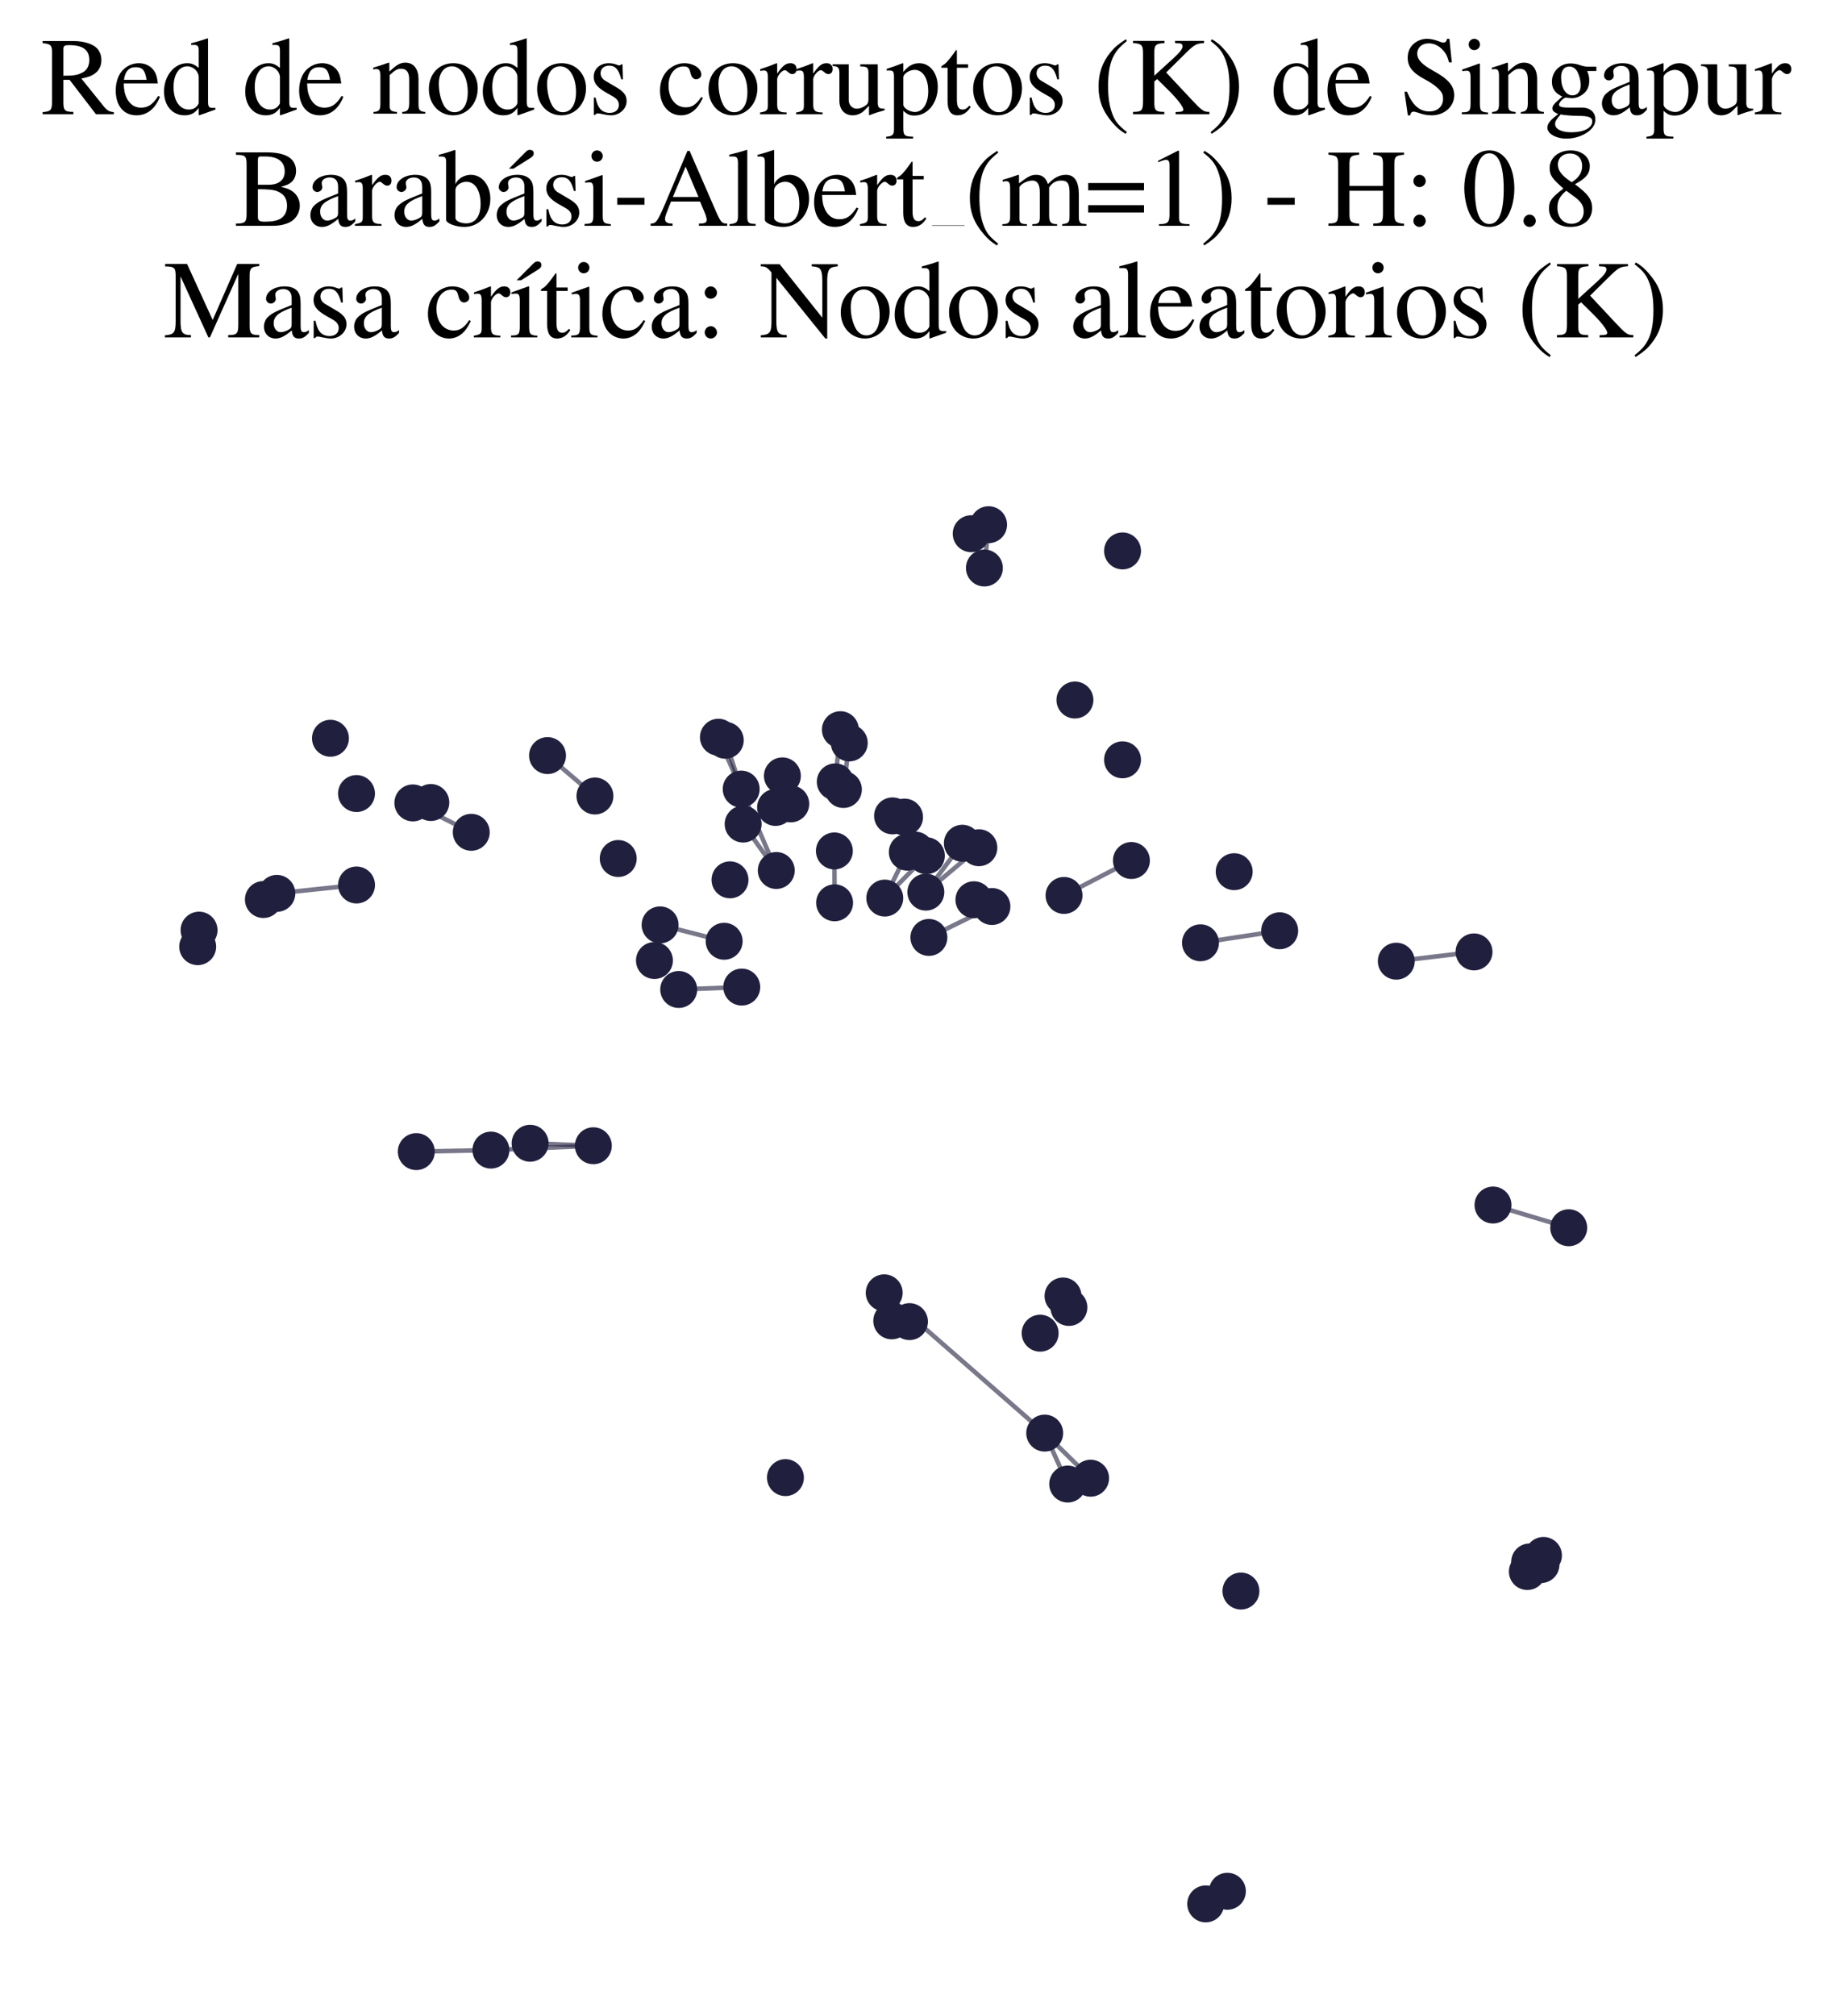<?xml version="1.0" encoding="utf-8" standalone="no"?>
<!DOCTYPE svg PUBLIC "-//W3C//DTD SVG 1.1//EN"
  "http://www.w3.org/Graphics/SVG/1.1/DTD/svg11.dtd">
<svg xmlns:xlink="http://www.w3.org/1999/xlink" width="161.746pt" height="177.988pt" viewBox="0 0 161.746 177.988" xmlns="http://www.w3.org/2000/svg" version="1.1">
 <defs>
  <style type="text/css">*{stroke-linejoin: round; stroke-linecap: butt}</style>
 </defs>
 <g id="figure_1">
  <g id="patch_1">
   <path d="M 0 177.988 
L 161.746 177.988 
L 161.746 -0 
L 0 -0 
z
" style="fill: #ffffff"/>
  </g>
  <g id="axes_1">
   <g id="LineCollection_1">
    <path d="M 64.07 65.356 
L 65.475 69.665 
" clip-path="url(#p5a6350d07d)" style="fill: none; stroke: #201f3d; stroke-opacity: 0.6; stroke-width: 0.4"/>
    <path d="M 74.237 64.421 
L 73.785 69.025 
" clip-path="url(#p5a6350d07d)" style="fill: none; stroke: #201f3d; stroke-opacity: 0.6; stroke-width: 0.4"/>
    <path d="M 43.366 101.538 
L 52.414 101.155 
" clip-path="url(#p5a6350d07d)" style="fill: none; stroke: #201f3d; stroke-opacity: 0.6; stroke-width: 0.4"/>
    <path d="M 43.366 101.538 
L 36.775 101.671 
" clip-path="url(#p5a6350d07d)" style="fill: none; stroke: #201f3d; stroke-opacity: 0.6; stroke-width: 0.4"/>
    <path d="M 74.504 69.703 
L 75.022 65.59 
" clip-path="url(#p5a6350d07d)" style="fill: none; stroke: #201f3d; stroke-opacity: 0.6; stroke-width: 0.4"/>
    <path d="M 131.888 106.387 
L 138.576 108.394 
" clip-path="url(#p5a6350d07d)" style="fill: none; stroke: #201f3d; stroke-opacity: 0.6; stroke-width: 0.4"/>
    <path d="M 85.011 74.446 
L 81.788 78.763 
" clip-path="url(#p5a6350d07d)" style="fill: none; stroke: #201f3d; stroke-opacity: 0.6; stroke-width: 0.4"/>
    <path d="M 82.055 82.763 
L 87.624 80.031 
" clip-path="url(#p5a6350d07d)" style="fill: none; stroke: #201f3d; stroke-opacity: 0.6; stroke-width: 0.4"/>
    <path d="M 73.726 79.704 
L 73.707 75.126 
" clip-path="url(#p5a6350d07d)" style="fill: none; stroke: #201f3d; stroke-opacity: 0.6; stroke-width: 0.4"/>
    <path d="M 87.33 46.323 
L 86.959 50.148 
" clip-path="url(#p5a6350d07d)" style="fill: none; stroke: #201f3d; stroke-opacity: 0.6; stroke-width: 0.4"/>
    <path d="M 52.555 70.277 
L 48.367 66.708 
" clip-path="url(#p5a6350d07d)" style="fill: none; stroke: #201f3d; stroke-opacity: 0.6; stroke-width: 0.4"/>
    <path d="M 96.341 130.505 
L 92.286 126.522 
" clip-path="url(#p5a6350d07d)" style="fill: none; stroke: #201f3d; stroke-opacity: 0.6; stroke-width: 0.4"/>
    <path d="M 81.788 78.763 
L 86.471 74.842 
" clip-path="url(#p5a6350d07d)" style="fill: none; stroke: #201f3d; stroke-opacity: 0.6; stroke-width: 0.4"/>
    <path d="M 31.495 78.132 
L 24.457 78.873 
" clip-path="url(#p5a6350d07d)" style="fill: none; stroke: #201f3d; stroke-opacity: 0.6; stroke-width: 0.4"/>
    <path d="M 78.159 79.288 
L 81.832 75.548 
" clip-path="url(#p5a6350d07d)" style="fill: none; stroke: #201f3d; stroke-opacity: 0.6; stroke-width: 0.4"/>
    <path d="M 78.159 79.288 
L 80.149 75.235 
" clip-path="url(#p5a6350d07d)" style="fill: none; stroke: #201f3d; stroke-opacity: 0.6; stroke-width: 0.4"/>
    <path d="M 63.463 65.087 
L 65.475 69.665 
" clip-path="url(#p5a6350d07d)" style="fill: none; stroke: #201f3d; stroke-opacity: 0.6; stroke-width: 0.4"/>
    <path d="M 86.959 50.148 
L 85.793 47.12 
" clip-path="url(#p5a6350d07d)" style="fill: none; stroke: #201f3d; stroke-opacity: 0.6; stroke-width: 0.4"/>
    <path d="M 68.574 76.852 
L 65.475 69.665 
" clip-path="url(#p5a6350d07d)" style="fill: none; stroke: #201f3d; stroke-opacity: 0.6; stroke-width: 0.4"/>
    <path d="M 68.574 76.852 
L 65.647 72.754 
" clip-path="url(#p5a6350d07d)" style="fill: none; stroke: #201f3d; stroke-opacity: 0.6; stroke-width: 0.4"/>
    <path d="M 93.994 79.055 
L 99.946 75.971 
" clip-path="url(#p5a6350d07d)" style="fill: none; stroke: #201f3d; stroke-opacity: 0.6; stroke-width: 0.4"/>
    <path d="M 52.414 101.155 
L 46.83 100.934 
" clip-path="url(#p5a6350d07d)" style="fill: none; stroke: #201f3d; stroke-opacity: 0.6; stroke-width: 0.4"/>
    <path d="M 78.109 114.139 
L 92.286 126.522 
" clip-path="url(#p5a6350d07d)" style="fill: none; stroke: #201f3d; stroke-opacity: 0.6; stroke-width: 0.4"/>
    <path d="M 78.109 114.139 
L 78.776 116.613 
" clip-path="url(#p5a6350d07d)" style="fill: none; stroke: #201f3d; stroke-opacity: 0.6; stroke-width: 0.4"/>
    <path d="M 78.109 114.139 
L 80.341 116.681 
" clip-path="url(#p5a6350d07d)" style="fill: none; stroke: #201f3d; stroke-opacity: 0.6; stroke-width: 0.4"/>
    <path d="M 106.048 83.236 
L 113.044 82.173 
" clip-path="url(#p5a6350d07d)" style="fill: none; stroke: #201f3d; stroke-opacity: 0.6; stroke-width: 0.4"/>
    <path d="M 94.318 131.022 
L 92.286 126.522 
" clip-path="url(#p5a6350d07d)" style="fill: none; stroke: #201f3d; stroke-opacity: 0.6; stroke-width: 0.4"/>
    <path d="M 65.526 87.146 
L 59.956 87.358 
" clip-path="url(#p5a6350d07d)" style="fill: none; stroke: #201f3d; stroke-opacity: 0.6; stroke-width: 0.4"/>
    <path d="M 130.212 84.041 
L 123.344 84.859 
" clip-path="url(#p5a6350d07d)" style="fill: none; stroke: #201f3d; stroke-opacity: 0.6; stroke-width: 0.4"/>
    <path d="M 36.47 70.886 
L 41.63 73.481 
" clip-path="url(#p5a6350d07d)" style="fill: none; stroke: #201f3d; stroke-opacity: 0.6; stroke-width: 0.4"/>
    <path d="M 63.97 83.101 
L 58.311 81.654 
" clip-path="url(#p5a6350d07d)" style="fill: none; stroke: #201f3d; stroke-opacity: 0.6; stroke-width: 0.4"/>
   </g>
   <g id="PathCollection_1">
    <defs>
     <path id="md55351e89d" d="M 0 1.581 
C 0.419 1.581 0.822 1.415 1.118 1.118 
C 1.415 0.822 1.581 0.419 1.581 0 
C 1.581 -0.419 1.415 -0.822 1.118 -1.118 
C 0.822 -1.415 0.419 -1.581 0 -1.581 
C -0.419 -1.581 -0.822 -1.415 -1.118 -1.118 
C -1.415 -0.822 -1.581 -0.419 -1.581 0 
C -1.581 0.419 -1.415 0.822 -1.118 1.118 
C -0.822 1.415 -0.419 1.581 0 1.581 
z
" style="stroke: #201f3d; stroke-width: 0.1"/>
    </defs>
    <g clip-path="url(#p5a6350d07d)">
     <use xlink:href="#md55351e89d" x="136.128" y="138.133" style="fill: #201f3d; stroke: #201f3d; stroke-width: 0.1"/>
     <use xlink:href="#md55351e89d" x="79.906" y="72.138" style="fill: #201f3d; stroke: #201f3d; stroke-width: 0.1"/>
     <use xlink:href="#md55351e89d" x="135.124" y="137.898" style="fill: #201f3d; stroke: #201f3d; stroke-width: 0.1"/>
     <use xlink:href="#md55351e89d" x="68.511" y="71.286" style="fill: #201f3d; stroke: #201f3d; stroke-width: 0.1"/>
     <use xlink:href="#md55351e89d" x="69.115" y="68.5" style="fill: #201f3d; stroke: #201f3d; stroke-width: 0.1"/>
     <use xlink:href="#md55351e89d" x="92.286" y="126.522" style="fill: #201f3d; stroke: #201f3d; stroke-width: 0.1"/>
     <use xlink:href="#md55351e89d" x="108.425" y="166.973" style="fill: #201f3d; stroke: #201f3d; stroke-width: 0.1"/>
     <use xlink:href="#md55351e89d" x="80.859" y="75.054" style="fill: #201f3d; stroke: #201f3d; stroke-width: 0.1"/>
     <use xlink:href="#md55351e89d" x="136.346" y="137.324" style="fill: #201f3d; stroke: #201f3d; stroke-width: 0.1"/>
     <use xlink:href="#md55351e89d" x="78.109" y="114.139" style="fill: #201f3d; stroke: #201f3d; stroke-width: 0.1"/>
     <use xlink:href="#md55351e89d" x="59.956" y="87.358" style="fill: #201f3d; stroke: #201f3d; stroke-width: 0.1"/>
     <use xlink:href="#md55351e89d" x="99.946" y="75.971" style="fill: #201f3d; stroke: #201f3d; stroke-width: 0.1"/>
     <use xlink:href="#md55351e89d" x="24.457" y="78.873" style="fill: #201f3d; stroke: #201f3d; stroke-width: 0.1"/>
     <use xlink:href="#md55351e89d" x="109.621" y="140.467" style="fill: #201f3d; stroke: #201f3d; stroke-width: 0.1"/>
     <use xlink:href="#md55351e89d" x="17.585" y="82.119" style="fill: #201f3d; stroke: #201f3d; stroke-width: 0.1"/>
     <use xlink:href="#md55351e89d" x="85.011" y="74.446" style="fill: #201f3d; stroke: #201f3d; stroke-width: 0.1"/>
     <use xlink:href="#md55351e89d" x="85.793" y="47.12" style="fill: #201f3d; stroke: #201f3d; stroke-width: 0.1"/>
     <use xlink:href="#md55351e89d" x="64.487" y="77.679" style="fill: #201f3d; stroke: #201f3d; stroke-width: 0.1"/>
     <use xlink:href="#md55351e89d" x="58.311" y="81.654" style="fill: #201f3d; stroke: #201f3d; stroke-width: 0.1"/>
     <use xlink:href="#md55351e89d" x="134.924" y="138.746" style="fill: #201f3d; stroke: #201f3d; stroke-width: 0.1"/>
     <use xlink:href="#md55351e89d" x="73.785" y="69.025" style="fill: #201f3d; stroke: #201f3d; stroke-width: 0.1"/>
     <use xlink:href="#md55351e89d" x="63.97" y="83.101" style="fill: #201f3d; stroke: #201f3d; stroke-width: 0.1"/>
     <use xlink:href="#md55351e89d" x="87.33" y="46.323" style="fill: #201f3d; stroke: #201f3d; stroke-width: 0.1"/>
     <use xlink:href="#md55351e89d" x="99.161" y="67.082" style="fill: #201f3d; stroke: #201f3d; stroke-width: 0.1"/>
     <use xlink:href="#md55351e89d" x="94.425" y="115.429" style="fill: #201f3d; stroke: #201f3d; stroke-width: 0.1"/>
     <use xlink:href="#md55351e89d" x="130.212" y="84.041" style="fill: #201f3d; stroke: #201f3d; stroke-width: 0.1"/>
     <use xlink:href="#md55351e89d" x="41.63" y="73.481" style="fill: #201f3d; stroke: #201f3d; stroke-width: 0.1"/>
     <use xlink:href="#md55351e89d" x="69.854" y="70.971" style="fill: #201f3d; stroke: #201f3d; stroke-width: 0.1"/>
     <use xlink:href="#md55351e89d" x="73.707" y="75.126" style="fill: #201f3d; stroke: #201f3d; stroke-width: 0.1"/>
     <use xlink:href="#md55351e89d" x="80.341" y="116.681" style="fill: #201f3d; stroke: #201f3d; stroke-width: 0.1"/>
     <use xlink:href="#md55351e89d" x="43.366" y="101.538" style="fill: #201f3d; stroke: #201f3d; stroke-width: 0.1"/>
     <use xlink:href="#md55351e89d" x="31.495" y="78.132" style="fill: #201f3d; stroke: #201f3d; stroke-width: 0.1"/>
     <use xlink:href="#md55351e89d" x="57.812" y="84.8" style="fill: #201f3d; stroke: #201f3d; stroke-width: 0.1"/>
     <use xlink:href="#md55351e89d" x="48.367" y="66.708" style="fill: #201f3d; stroke: #201f3d; stroke-width: 0.1"/>
     <use xlink:href="#md55351e89d" x="93.994" y="79.055" style="fill: #201f3d; stroke: #201f3d; stroke-width: 0.1"/>
     <use xlink:href="#md55351e89d" x="54.613" y="75.795" style="fill: #201f3d; stroke: #201f3d; stroke-width: 0.1"/>
     <use xlink:href="#md55351e89d" x="78.846" y="72.031" style="fill: #201f3d; stroke: #201f3d; stroke-width: 0.1"/>
     <use xlink:href="#md55351e89d" x="38.059" y="70.851" style="fill: #201f3d; stroke: #201f3d; stroke-width: 0.1"/>
     <use xlink:href="#md55351e89d" x="93.904" y="114.419" style="fill: #201f3d; stroke: #201f3d; stroke-width: 0.1"/>
     <use xlink:href="#md55351e89d" x="82.055" y="82.763" style="fill: #201f3d; stroke: #201f3d; stroke-width: 0.1"/>
     <use xlink:href="#md55351e89d" x="123.344" y="84.859" style="fill: #201f3d; stroke: #201f3d; stroke-width: 0.1"/>
     <use xlink:href="#md55351e89d" x="65.526" y="87.146" style="fill: #201f3d; stroke: #201f3d; stroke-width: 0.1"/>
     <use xlink:href="#md55351e89d" x="106.51" y="168.088" style="fill: #201f3d; stroke: #201f3d; stroke-width: 0.1"/>
     <use xlink:href="#md55351e89d" x="73.726" y="79.704" style="fill: #201f3d; stroke: #201f3d; stroke-width: 0.1"/>
     <use xlink:href="#md55351e89d" x="106.048" y="83.236" style="fill: #201f3d; stroke: #201f3d; stroke-width: 0.1"/>
     <use xlink:href="#md55351e89d" x="81.788" y="78.763" style="fill: #201f3d; stroke: #201f3d; stroke-width: 0.1"/>
     <use xlink:href="#md55351e89d" x="17.464" y="83.577" style="fill: #201f3d; stroke: #201f3d; stroke-width: 0.1"/>
     <use xlink:href="#md55351e89d" x="138.576" y="108.394" style="fill: #201f3d; stroke: #201f3d; stroke-width: 0.1"/>
     <use xlink:href="#md55351e89d" x="63.463" y="65.087" style="fill: #201f3d; stroke: #201f3d; stroke-width: 0.1"/>
     <use xlink:href="#md55351e89d" x="94.318" y="131.022" style="fill: #201f3d; stroke: #201f3d; stroke-width: 0.1"/>
     <use xlink:href="#md55351e89d" x="52.555" y="70.277" style="fill: #201f3d; stroke: #201f3d; stroke-width: 0.1"/>
     <use xlink:href="#md55351e89d" x="36.47" y="70.886" style="fill: #201f3d; stroke: #201f3d; stroke-width: 0.1"/>
     <use xlink:href="#md55351e89d" x="99.162" y="48.639" style="fill: #201f3d; stroke: #201f3d; stroke-width: 0.1"/>
     <use xlink:href="#md55351e89d" x="80.149" y="75.235" style="fill: #201f3d; stroke: #201f3d; stroke-width: 0.1"/>
     <use xlink:href="#md55351e89d" x="23.267" y="79.416" style="fill: #201f3d; stroke: #201f3d; stroke-width: 0.1"/>
     <use xlink:href="#md55351e89d" x="29.192" y="65.179" style="fill: #201f3d; stroke: #201f3d; stroke-width: 0.1"/>
     <use xlink:href="#md55351e89d" x="68.574" y="76.852" style="fill: #201f3d; stroke: #201f3d; stroke-width: 0.1"/>
     <use xlink:href="#md55351e89d" x="86.034" y="79.436" style="fill: #201f3d; stroke: #201f3d; stroke-width: 0.1"/>
     <use xlink:href="#md55351e89d" x="36.775" y="101.671" style="fill: #201f3d; stroke: #201f3d; stroke-width: 0.1"/>
     <use xlink:href="#md55351e89d" x="52.414" y="101.155" style="fill: #201f3d; stroke: #201f3d; stroke-width: 0.1"/>
     <use xlink:href="#md55351e89d" x="46.83" y="100.934" style="fill: #201f3d; stroke: #201f3d; stroke-width: 0.1"/>
     <use xlink:href="#md55351e89d" x="65.475" y="69.665" style="fill: #201f3d; stroke: #201f3d; stroke-width: 0.1"/>
     <use xlink:href="#md55351e89d" x="69.383" y="130.453" style="fill: #201f3d; stroke: #201f3d; stroke-width: 0.1"/>
     <use xlink:href="#md55351e89d" x="64.07" y="65.356" style="fill: #201f3d; stroke: #201f3d; stroke-width: 0.1"/>
     <use xlink:href="#md55351e89d" x="96.341" y="130.505" style="fill: #201f3d; stroke: #201f3d; stroke-width: 0.1"/>
     <use xlink:href="#md55351e89d" x="91.884" y="117.702" style="fill: #201f3d; stroke: #201f3d; stroke-width: 0.1"/>
     <use xlink:href="#md55351e89d" x="113.044" y="82.173" style="fill: #201f3d; stroke: #201f3d; stroke-width: 0.1"/>
     <use xlink:href="#md55351e89d" x="75.022" y="65.59" style="fill: #201f3d; stroke: #201f3d; stroke-width: 0.1"/>
     <use xlink:href="#md55351e89d" x="87.624" y="80.031" style="fill: #201f3d; stroke: #201f3d; stroke-width: 0.1"/>
     <use xlink:href="#md55351e89d" x="131.888" y="106.387" style="fill: #201f3d; stroke: #201f3d; stroke-width: 0.1"/>
     <use xlink:href="#md55351e89d" x="31.492" y="70.06" style="fill: #201f3d; stroke: #201f3d; stroke-width: 0.1"/>
     <use xlink:href="#md55351e89d" x="109.025" y="76.958" style="fill: #201f3d; stroke: #201f3d; stroke-width: 0.1"/>
     <use xlink:href="#md55351e89d" x="78.159" y="79.288" style="fill: #201f3d; stroke: #201f3d; stroke-width: 0.1"/>
     <use xlink:href="#md55351e89d" x="74.504" y="69.703" style="fill: #201f3d; stroke: #201f3d; stroke-width: 0.1"/>
     <use xlink:href="#md55351e89d" x="86.959" y="50.148" style="fill: #201f3d; stroke: #201f3d; stroke-width: 0.1"/>
     <use xlink:href="#md55351e89d" x="65.647" y="72.754" style="fill: #201f3d; stroke: #201f3d; stroke-width: 0.1"/>
     <use xlink:href="#md55351e89d" x="86.471" y="74.842" style="fill: #201f3d; stroke: #201f3d; stroke-width: 0.1"/>
     <use xlink:href="#md55351e89d" x="78.776" y="116.613" style="fill: #201f3d; stroke: #201f3d; stroke-width: 0.1"/>
     <use xlink:href="#md55351e89d" x="94.957" y="61.802" style="fill: #201f3d; stroke: #201f3d; stroke-width: 0.1"/>
     <use xlink:href="#md55351e89d" x="74.237" y="64.421" style="fill: #201f3d; stroke: #201f3d; stroke-width: 0.1"/>
     <use xlink:href="#md55351e89d" x="81.832" y="75.548" style="fill: #201f3d; stroke: #201f3d; stroke-width: 0.1"/>
    </g>
   </g>
   <g id="text_1">
    <!-- Red de nodos corruptos (K) de Singapur -->
    <g transform="translate(3.6 10.084) scale(0.096 -0.096)">
     <defs>
      <path id="NimbusRomNo9L-Regu-52" d="M 4218 121 
C 3974 140 3846 205 3661 424 
L 2342 2061 
C 2771 2143 2963 2219 3174 2388 
C 3379 2553 3501 2818 3501 3113 
C 3501 3385 3418 3618 3251 3801 
C 3008 4059 2477 4224 1875 4224 
L 109 4224 
L 109 4102 
C 589 4051 653 3981 653 3528 
L 653 765 
C 653 236 589 159 109 121 
L 109 0 
L 1882 0 
L 1882 134 
C 1389 134 1306 219 1306 692 
L 1306 1984 
L 1664 1984 
L 3187 0 
L 4218 0 
L 4218 121 
z
M 1306 3762 
C 1306 3937 1376 3987 1632 3987 
C 2432 3987 2803 3716 2803 3123 
C 2803 2807 2669 2542 2438 2423 
C 2144 2258 1920 2221 1306 2221 
L 1306 3762 
z
" transform="scale(0.016)"/>
      <path id="NimbusRomNo9L-Regu-65" d="M 2611 1053 
C 2304 564 2029 378 1619 378 
C 1254 378 979 564 794 930 
C 678 1174 634 1386 621 1779 
L 2592 1779 
C 2541 2193 2477 2377 2317 2581 
C 2125 2811 1830 2944 1498 2944 
C 1178 2944 877 2829 634 2611 
C 333 2349 160 1894 160 1370 
C 160 486 621 -64 1357 -64 
C 1965 -64 2445 315 2714 1008 
L 2611 1053 
z
M 634 1984 
C 704 2479 922 2714 1312 2714 
C 1702 2714 1856 2535 1939 1984 
L 634 1984 
z
" transform="scale(0.016)"/>
      <path id="NimbusRomNo9L-Regu-64" d="M 2202 -64 
L 3142 269 
L 3142 365 
C 3027 365 3014 365 2995 365 
C 2765 365 2714 435 2714 731 
L 2714 4364 
L 2682 4377 
C 2374 4268 2150 4204 1741 4096 
L 1741 3994 
C 1792 4000 1830 4000 1882 4000 
C 2118 4000 2176 3936 2176 3672 
L 2176 2669 
C 1933 2874 1760 2944 1504 2944 
C 768 2944 173 2221 173 1312 
C 173 493 653 -64 1357 -64 
C 1715 -64 1958 64 2176 365 
L 2176 -45 
L 2202 -64 
z
M 2176 653 
C 2176 608 2131 531 2067 461 
C 1952 333 1792 269 1606 269 
C 1075 269 723 781 723 1568 
C 723 2291 1037 2765 1523 2765 
C 1862 2765 2176 2464 2176 2125 
L 2176 653 
z
" transform="scale(0.016)"/>
      <path id="NimbusRomNo9L-Regu-6e" d="M 102 2579 
C 141 2598 205 2605 275 2605 
C 454 2605 512 2509 512 2195 
L 512 608 
C 512 243 442 154 115 128 
L 115 32 
L 1472 32 
L 1472 128 
C 1146 154 1050 230 1050 461 
L 1050 2259 
C 1357 2547 1498 2624 1709 2624 
C 2022 2624 2176 2426 2176 2003 
L 2176 666 
C 2176 262 2093 154 1773 128 
L 1773 32 
L 3104 32 
L 3104 128 
C 2790 160 2714 237 2714 550 
L 2714 2016 
C 2714 2618 2432 2976 1958 2976 
C 1664 2976 1466 2867 1030 2458 
L 1030 2963 
L 986 2976 
C 672 2861 454 2790 102 2688 
L 102 2579 
z
" transform="scale(0.016)"/>
      <path id="NimbusRomNo9L-Regu-6f" d="M 1600 2944 
C 768 2944 186 2330 186 1446 
C 186 582 781 -64 1587 -64 
C 2394 -64 3008 614 3008 1498 
C 3008 2336 2419 2944 1600 2944 
z
M 1517 2765 
C 2054 2765 2432 2150 2432 1274 
C 2432 550 2144 115 1664 115 
C 1414 115 1178 269 1043 525 
C 864 858 762 1306 762 1760 
C 762 2368 1062 2765 1517 2765 
z
" transform="scale(0.016)"/>
      <path id="NimbusRomNo9L-Regu-73" d="M 2016 2010 
L 1990 2880 
L 1920 2880 
L 1907 2867 
C 1850 2822 1843 2816 1818 2816 
C 1779 2816 1715 2829 1645 2861 
C 1504 2915 1363 2944 1197 2944 
C 691 2944 326 2616 326 2154 
C 326 1796 531 1539 1075 1231 
L 1446 1020 
C 1670 892 1779 737 1779 539 
C 1779 256 1574 77 1248 77 
C 1030 77 832 159 710 298 
C 576 455 518 600 435 960 
L 333 960 
L 333 -39 
L 416 -39 
C 461 33 486 48 563 48 
C 621 48 710 35 858 -2 
C 1037 -39 1210 -64 1325 -64 
C 1818 -64 2227 308 2227 757 
C 2227 1077 2074 1289 1690 1520 
L 998 1930 
C 819 2033 723 2194 723 2367 
C 723 2624 922 2803 1216 2803 
C 1581 2803 1773 2583 1920 2010 
L 2016 2010 
z
" transform="scale(0.016)"/>
      <path id="NimbusRomNo9L-Regu-63" d="M 2547 998 
C 2240 550 2010 397 1645 397 
C 1062 397 653 909 653 1645 
C 653 2304 1005 2758 1523 2758 
C 1754 2758 1837 2688 1901 2451 
L 1939 2310 
C 1990 2131 2106 2016 2240 2016 
C 2406 2016 2547 2138 2547 2285 
C 2547 2643 2099 2944 1562 2944 
C 1248 2944 922 2816 659 2586 
C 339 2304 160 1869 160 1363 
C 160 531 666 -64 1376 -64 
C 1664 -64 1920 38 2150 237 
C 2323 390 2445 563 2637 941 
L 2547 998 
z
" transform="scale(0.016)"/>
      <path id="NimbusRomNo9L-Regu-72" d="M 45 2496 
C 134 2515 192 2522 269 2522 
C 429 2522 486 2419 486 2138 
L 486 538 
C 486 218 442 173 32 96 
L 32 0 
L 1568 0 
L 1568 102 
C 1133 102 1024 199 1024 565 
L 1024 2013 
C 1024 2219 1299 2541 1472 2541 
C 1510 2541 1568 2509 1638 2445 
C 1741 2355 1811 2317 1894 2317 
C 2048 2317 2144 2426 2144 2605 
C 2144 2816 2010 2944 1792 2944 
C 1523 2944 1338 2797 1024 2343 
L 1024 2931 
L 992 2944 
C 653 2803 422 2721 45 2599 
L 45 2496 
z
" transform="scale(0.016)"/>
      <path id="NimbusRomNo9L-Regu-75" d="M 3066 320 
L 3034 320 
C 2739 320 2669 390 2669 685 
L 2669 2880 
L 1658 2880 
L 1658 2758 
C 2054 2758 2131 2694 2131 2375 
L 2131 875 
C 2131 697 2099 607 2010 537 
C 1837 397 1638 320 1446 320 
C 1197 320 992 537 992 805 
L 992 2880 
L 58 2880 
L 58 2778 
C 365 2778 454 2682 454 2387 
L 454 770 
C 454 263 762 -64 1229 -64 
C 1466 -64 1715 38 1888 211 
L 2163 486 
L 2163 -45 
L 2189 -58 
C 2509 70 2739 141 3066 230 
L 3066 320 
z
" transform="scale(0.016)"/>
      <path id="NimbusRomNo9L-Regu-70" d="M 58 2516 
C 115 2522 160 2522 218 2522 
C 435 2522 480 2458 480 2155 
L 480 -855 
C 480 -1189 410 -1261 32 -1299 
L 32 -1408 
L 1581 -1408 
L 1581 -1293 
C 1101 -1293 1018 -1222 1018 -816 
L 1018 199 
C 1242 -13 1395 -77 1664 -77 
C 2419 -77 3008 643 3008 1575 
C 3008 2372 2560 2944 1939 2944 
C 1581 2944 1299 2784 1018 2438 
L 1018 2931 
L 979 2944 
C 634 2810 410 2726 58 2618 
L 58 2516 
z
M 1018 2136 
C 1018 2329 1376 2560 1670 2560 
C 2144 2560 2458 2071 2458 1324 
C 2458 611 2144 128 1683 128 
C 1382 128 1018 359 1018 552 
L 1018 2136 
z
" transform="scale(0.016)"/>
      <path id="NimbusRomNo9L-Regu-74" d="M 1632 2880 
L 986 2880 
L 986 3622 
C 986 3686 979 3706 941 3706 
C 896 3648 858 3590 813 3526 
C 570 3174 294 2867 192 2841 
C 122 2794 83 2748 83 2715 
C 83 2695 90 2682 109 2682 
L 448 2682 
L 448 751 
C 448 212 640 -64 1018 -64 
C 1331 -64 1574 90 1786 423 
L 1702 493 
C 1568 333 1459 269 1318 269 
C 1082 269 986 443 986 847 
L 986 2682 
L 1632 2682 
L 1632 2880 
z
" transform="scale(0.016)"/>
      <path id="NimbusRomNo9L-Regu-28" d="M 1888 4326 
C 1414 4019 1222 3853 986 3558 
C 531 3002 307 2362 307 1613 
C 307 800 544 173 1107 -480 
C 1370 -787 1536 -928 1869 -1133 
L 1946 -1030 
C 1434 -627 1254 -403 1082 77 
C 928 506 858 992 858 1632 
C 858 2304 941 2829 1114 3226 
C 1293 3622 1485 3853 1946 4224 
L 1888 4326 
z
" transform="scale(0.016)"/>
      <path id="NimbusRomNo9L-Regu-4b" d="M 2643 4109 
C 2720 4096 2784 4096 2810 4096 
C 3002 4096 3078 4045 3078 3917 
C 3078 3775 2931 3583 2579 3257 
L 1446 2224 
L 1446 3534 
C 1446 4000 1517 4071 2035 4109 
L 2035 4231 
L 218 4231 
L 218 4109 
C 717 4071 794 3988 794 3531 
L 794 750 
C 794 217 723 134 218 134 
L 218 0 
L 2022 0 
L 2022 134 
C 1523 134 1446 211 1446 683 
L 1446 1891 
L 1613 2026 
L 2291 1355 
C 2778 876 3123 422 3123 269 
C 3123 179 3034 134 2854 134 
C 2822 134 2752 134 2675 121 
L 2675 0 
L 4627 0 
L 4627 134 
C 4294 134 4205 198 3622 816 
L 2131 2409 
L 3347 3611 
C 3782 4026 3885 4077 4320 4109 
L 4320 4231 
L 2643 4231 
L 2643 4109 
z
" transform="scale(0.016)"/>
      <path id="NimbusRomNo9L-Regu-29" d="M 243 -1133 
C 717 -826 909 -659 1146 -365 
C 1600 192 1824 832 1824 1581 
C 1824 2400 1587 3021 1024 3674 
C 762 3981 595 4122 262 4326 
L 186 4224 
C 698 3821 870 3597 1050 3117 
C 1203 2688 1274 2202 1274 1562 
C 1274 896 1190 365 1018 -26 
C 838 -429 646 -659 186 -1030 
L 243 -1133 
z
" transform="scale(0.016)"/>
      <path id="NimbusRomNo9L-Regu-53" d="M 2861 4352 
L 2726 4352 
C 2701 4205 2630 4135 2522 4135 
C 2458 4135 2349 4160 2240 4212 
C 2003 4301 1766 4352 1562 4352 
C 1286 4352 1005 4244 794 4058 
C 570 3859 454 3590 454 3256 
C 454 2743 736 2385 1453 2006 
C 1914 1763 2246 1499 2406 1256 
C 2464 1173 2496 1038 2496 884 
C 2496 454 2176 160 1709 160 
C 1139 160 736 513 416 1296 
L 269 1296 
L 461 -64 
L 602 -64 
C 608 57 685 147 781 147 
C 851 147 960 122 1082 79 
C 1325 -14 1581 -64 1837 -64 
C 2573 -64 3142 442 3142 1101 
C 3142 1626 2790 2042 1946 2496 
C 1274 2868 1005 3149 1005 3495 
C 1005 3847 1274 4090 1670 4090 
C 1958 4090 2227 3968 2451 3738 
C 2650 3533 2739 3367 2842 2989 
L 3002 2989 
L 2861 4352 
z
" transform="scale(0.016)"/>
      <path id="NimbusRomNo9L-Regu-69" d="M 1120 2929 
L 128 2579 
L 128 2484 
L 179 2490 
C 256 2502 339 2509 397 2509 
C 550 2509 608 2406 608 2125 
L 608 640 
C 608 179 544 109 102 109 
L 102 0 
L 1619 0 
L 1619 96 
C 1197 128 1146 191 1146 650 
L 1146 2910 
L 1120 2929 
z
M 819 4352 
C 646 4352 499 4205 499 4026 
C 499 3847 640 3699 819 3699 
C 1005 3699 1152 3840 1152 4026 
C 1152 4205 1005 4352 819 4352 
z
" transform="scale(0.016)"/>
      <path id="NimbusRomNo9L-Regu-67" d="M 3008 2496 
L 3008 2746 
L 2515 2746 
C 2387 2746 2291 2763 2163 2802 
L 2022 2847 
C 1850 2903 1677 2931 1510 2931 
C 915 2931 442 2467 442 1881 
C 442 1476 614 1230 1037 1018 
C 915 906 800 799 762 768 
C 550 588 467 463 467 338 
C 467 206 544 131 806 6 
C 352 -329 179 -543 179 -781 
C 179 -1124 678 -1408 1286 -1408 
C 1766 -1408 2266 -1238 2598 -962 
C 2842 -759 2950 -548 2950 -299 
C 2950 108 2650 384 2176 384 
L 1350 384 
C 1011 384 851 443 851 548 
C 851 678 1062 908 1235 960 
C 1293 953 1338 947 1357 947 
C 1478 934 1562 928 1600 928 
C 1837 928 2093 1026 2291 1203 
C 2502 1387 2598 1617 2598 1945 
C 2598 2135 2566 2286 2477 2496 
L 3008 2496 
z
M 941 -13 
C 1152 -58 1664 -96 1978 -96 
C 2560 -96 2771 -180 2771 -414 
C 2771 -791 2285 -1043 1562 -1043 
C 998 -1043 627 -855 627 -570 
C 627 -420 672 -336 941 -13 
z
M 973 2145 
C 973 2526 1152 2752 1446 2752 
C 1645 2752 1811 2642 1914 2449 
C 2029 2223 2106 1927 2106 1675 
C 2106 1314 1920 1088 1626 1088 
C 1242 1088 973 1507 973 2126 
L 973 2145 
z
" transform="scale(0.016)"/>
      <path id="NimbusRomNo9L-Regu-61" d="M 2829 423 
C 2720 333 2643 301 2547 301 
C 2400 301 2355 390 2355 672 
L 2355 1920 
C 2355 2253 2323 2438 2227 2592 
C 2086 2822 1811 2944 1434 2944 
C 832 2944 358 2630 358 2227 
C 358 2080 486 1952 634 1952 
C 787 1952 922 2080 922 2221 
C 922 2246 915 2278 909 2323 
C 896 2381 890 2432 890 2477 
C 890 2650 1094 2790 1350 2790 
C 1664 2790 1837 2605 1837 2259 
L 1837 1869 
C 851 1472 742 1421 467 1178 
C 326 1050 237 832 237 621 
C 237 218 518 -64 909 -64 
C 1190 -64 1453 70 1843 403 
C 1875 70 1990 -64 2253 -64 
C 2470 -64 2605 13 2829 256 
L 2829 423 
z
M 1837 783 
C 1837 584 1805 526 1670 449 
C 1517 359 1338 301 1203 301 
C 979 301 800 520 800 796 
L 800 822 
C 800 1201 1062 1433 1837 1715 
L 1837 783 
z
" transform="scale(0.016)"/>
     </defs>
     <use xlink:href="#NimbusRomNo9L-Regu-52" transform="scale(0.996)"/>
     <use xlink:href="#NimbusRomNo9L-Regu-65" transform="translate(66.45 0) scale(0.996)"/>
     <use xlink:href="#NimbusRomNo9L-Regu-64" transform="translate(110.684 0) scale(0.996)"/>
     <use xlink:href="#NimbusRomNo9L-Regu-64" transform="translate(185.403 0) scale(0.996)"/>
     <use xlink:href="#NimbusRomNo9L-Regu-65" transform="translate(235.217 0) scale(0.996)"/>
     <use xlink:href="#NimbusRomNo9L-Regu-6e" transform="translate(304.357 0) scale(0.996)"/>
     <use xlink:href="#NimbusRomNo9L-Regu-6f" transform="translate(354.17 0) scale(0.996)"/>
     <use xlink:href="#NimbusRomNo9L-Regu-64" transform="translate(403.983 0) scale(0.996)"/>
     <use xlink:href="#NimbusRomNo9L-Regu-6f" transform="translate(453.796 0) scale(0.996)"/>
     <use xlink:href="#NimbusRomNo9L-Regu-73" transform="translate(503.61 0) scale(0.996)"/>
     <use xlink:href="#NimbusRomNo9L-Regu-63" transform="translate(567.27 0) scale(0.996)"/>
     <use xlink:href="#NimbusRomNo9L-Regu-6f" transform="translate(611.503 0) scale(0.996)"/>
     <use xlink:href="#NimbusRomNo9L-Regu-72" transform="translate(661.317 0) scale(0.996)"/>
     <use xlink:href="#NimbusRomNo9L-Regu-72" transform="translate(694.492 0) scale(0.996)"/>
     <use xlink:href="#NimbusRomNo9L-Regu-75" transform="translate(727.667 0) scale(0.996)"/>
     <use xlink:href="#NimbusRomNo9L-Regu-70" transform="translate(777.48 0) scale(0.996)"/>
     <use xlink:href="#NimbusRomNo9L-Regu-74" transform="translate(827.294 0) scale(0.996)"/>
     <use xlink:href="#NimbusRomNo9L-Regu-6f" transform="translate(854.989 0) scale(0.996)"/>
     <use xlink:href="#NimbusRomNo9L-Regu-73" transform="translate(904.802 0) scale(0.996)"/>
     <use xlink:href="#NimbusRomNo9L-Regu-28" transform="translate(968.462 0) scale(0.996)"/>
     <use xlink:href="#NimbusRomNo9L-Regu-4b" transform="translate(1001.637 0) scale(0.996)"/>
     <use xlink:href="#NimbusRomNo9L-Regu-29" transform="translate(1073.567 0) scale(0.996)"/>
     <use xlink:href="#NimbusRomNo9L-Regu-64" transform="translate(1131.649 0) scale(0.996)"/>
     <use xlink:href="#NimbusRomNo9L-Regu-65" transform="translate(1181.462 0) scale(0.996)"/>
     <use xlink:href="#NimbusRomNo9L-Regu-53" transform="translate(1250.603 0) scale(0.996)"/>
     <use xlink:href="#NimbusRomNo9L-Regu-69" transform="translate(1305.994 0) scale(0.996)"/>
     <use xlink:href="#NimbusRomNo9L-Regu-6e" transform="translate(1333.689 0) scale(0.996)"/>
     <use xlink:href="#NimbusRomNo9L-Regu-67" transform="translate(1383.503 0) scale(0.996)"/>
     <use xlink:href="#NimbusRomNo9L-Regu-61" transform="translate(1432.818 0) scale(0.996)"/>
     <use xlink:href="#NimbusRomNo9L-Regu-70" transform="translate(1477.052 0) scale(0.996)"/>
     <use xlink:href="#NimbusRomNo9L-Regu-75" transform="translate(1526.865 0) scale(0.996)"/>
     <use xlink:href="#NimbusRomNo9L-Regu-72" transform="translate(1576.678 0) scale(0.996)"/>
    </g>
    <!-- Barabási-Albert_(m=1) - H: 0.8 -->
    <g transform="translate(20.677 19.936) scale(0.096 -0.096)">
     <defs>
      <path id="NimbusRomNo9L-Regu-42" d="M 109 4237 
L 109 4096 
C 646 4096 723 4026 723 3548 
L 723 689 
C 723 212 640 128 109 128 
L 109 0 
L 2246 0 
C 2746 0 3200 136 3437 356 
C 3667 564 3795 855 3795 1165 
C 3795 1451 3680 1710 3482 1897 
C 3290 2072 3117 2150 2701 2253 
C 3034 2335 3168 2398 3322 2531 
C 3482 2671 3578 2903 3578 3163 
C 3578 3871 3008 4237 1901 4237 
L 109 4237 
z
M 1376 2112 
C 1997 2112 2291 2080 2522 1982 
C 2886 1827 3059 1568 3059 1159 
C 3059 809 2925 555 2669 406 
C 2464 290 2202 238 1779 238 
C 1466 238 1376 296 1376 504 
L 1376 2112 
z
M 1376 2368 
L 1376 3812 
C 1376 3944 1421 4001 1517 4001 
L 1798 4001 
C 2534 4001 2925 3699 2925 3137 
C 2925 2646 2586 2368 1984 2368 
L 1376 2368 
z
" transform="scale(0.016)"/>
      <path id="NimbusRomNo9L-Regu-62" d="M 979 4364 
L 947 4377 
C 678 4281 506 4230 205 4147 
L 19 4096 
L 19 3994 
C 58 4000 83 4000 128 4000 
C 384 4000 442 3942 442 3673 
L 442 347 
C 442 147 986 -64 1498 -64 
C 2342 -64 2995 640 2995 1555 
C 2995 2342 2509 2944 1869 2944 
C 1478 2944 1107 2714 979 2400 
L 979 4364 
z
M 979 2061 
C 979 2310 1280 2541 1613 2541 
C 2112 2541 2432 2042 2432 1261 
C 2432 550 2125 141 1600 141 
C 1267 141 979 288 979 448 
L 979 2061 
z
" transform="scale(0.016)"/>
      <path id="NimbusRomNo9L-Regu-b4" d="M 851 3264 
L 1837 3882 
C 1971 3964 2029 4047 2029 4148 
C 2029 4275 1946 4352 1805 4352 
C 1709 4352 1651 4320 1536 4206 
L 595 3264 
L 851 3264 
z
" transform="scale(0.016)"/>
      <path id="NimbusRomNo9L-Regu-2d" d="M 250 1619 
L 250 1216 
L 1824 1216 
L 1824 1619 
L 250 1619 
z
" transform="scale(0.016)"/>
      <path id="NimbusRomNo9L-Regu-41" d="M 4518 128 
C 4230 128 4166 192 3942 667 
L 2349 4320 
L 2221 4320 
L 890 1168 
C 480 231 403 128 96 128 
L 96 0 
L 1363 0 
L 1363 128 
C 1056 128 928 212 928 393 
C 928 470 947 560 979 645 
L 1274 1401 
L 2950 1401 
L 3213 778 
C 3290 602 3334 434 3334 342 
C 3334 180 3226 128 2886 128 
L 2886 0 
L 4518 0 
L 4518 128 
z
M 1382 1664 
L 2118 3416 
L 2861 1664 
L 1382 1664 
z
" transform="scale(0.016)"/>
      <path id="NimbusRomNo9L-Regu-6c" d="M 122 4000 
L 160 4000 
C 230 4000 307 4000 358 4000 
C 563 4000 627 3910 627 3610 
L 627 557 
C 627 211 538 128 134 96 
L 134 0 
L 1645 0 
L 1645 109 
C 1242 109 1165 173 1165 528 
L 1165 4371 
L 1139 4384 
C 806 4275 563 4211 122 4103 
L 122 4000 
z
" transform="scale(0.016)"/>
      <path id="NimbusRomNo9L-Regu-6d" d="M 122 2547 
C 205 2566 256 2573 326 2573 
C 493 2573 550 2470 550 2162 
L 550 539 
C 550 192 461 96 102 96 
L 102 0 
L 1523 0 
L 1523 96 
C 1184 96 1088 166 1088 418 
L 1088 2234 
C 1088 2246 1139 2310 1184 2355 
C 1344 2502 1619 2611 1843 2611 
C 2125 2611 2266 2385 2266 1932 
L 2266 528 
C 2266 167 2195 96 1830 96 
L 1830 0 
L 3264 0 
L 3264 96 
C 2899 96 2803 205 2803 603 
L 2803 2221 
C 2995 2496 3206 2611 3501 2611 
C 3866 2611 3981 2438 3981 1907 
L 3981 557 
C 3981 192 3930 141 3558 96 
L 3558 0 
L 4960 0 
L 4960 96 
L 4794 115 
C 4602 115 4518 230 4518 480 
L 4518 1802 
C 4518 2559 4269 2944 3776 2944 
C 3405 2944 3078 2778 2733 2407 
C 2618 2771 2400 2944 2054 2944 
C 1773 2944 1594 2854 1062 2451 
L 1062 2931 
L 1018 2944 
C 691 2822 474 2752 122 2656 
L 122 2547 
z
" transform="scale(0.016)"/>
      <path id="NimbusRomNo9L-Regu-3d" d="M 3418 2470 
L 192 2470 
L 192 2048 
L 3418 2048 
L 3418 2470 
z
M 3418 1190 
L 192 1190 
L 192 768 
L 3418 768 
L 3418 1190 
z
" transform="scale(0.016)"/>
      <path id="NimbusRomNo9L-Regu-31" d="M 1862 4339 
L 710 3757 
L 710 3667 
C 787 3699 858 3725 883 3738 
C 998 3783 1107 3808 1171 3808 
C 1306 3808 1363 3711 1363 3505 
L 1363 592 
C 1363 379 1312 232 1210 173 
C 1114 116 1024 96 755 96 
L 755 0 
L 2522 0 
L 2522 96 
C 2016 96 1914 160 1914 470 
L 1914 4327 
L 1862 4339 
z
" transform="scale(0.016)"/>
      <path id="NimbusRomNo9L-Regu-48" d="M 1338 2304 
L 1338 3533 
C 1338 3990 1408 4059 1901 4104 
L 1901 4224 
L 122 4224 
L 122 4104 
C 614 4059 685 3989 685 3527 
L 685 749 
C 685 210 621 134 122 134 
L 122 0 
L 1901 0 
L 1901 121 
C 1421 159 1338 242 1338 699 
L 1338 2022 
L 3277 2022 
L 3277 757 
C 3277 211 3213 134 2714 134 
L 2714 0 
L 4493 0 
L 4493 121 
C 4013 159 3930 242 3930 696 
L 3930 3529 
C 3930 3989 4000 4059 4493 4104 
L 4493 4224 
L 2714 4224 
L 2714 4104 
C 3206 4059 3277 3990 3277 3533 
L 3277 2304 
L 1338 2304 
z
" transform="scale(0.016)"/>
      <path id="NimbusRomNo9L-Regu-3a" d="M 870 2944 
C 678 2944 518 2777 518 2579 
C 518 2393 678 2233 864 2233 
C 1062 2233 1229 2393 1229 2579 
C 1229 2777 1062 2944 870 2944 
z
M 870 646 
C 678 646 518 480 518 281 
C 518 96 678 -64 864 -64 
C 1062 -64 1229 96 1229 281 
C 1229 480 1062 646 870 646 
z
" transform="scale(0.016)"/>
      <path id="NimbusRomNo9L-Regu-30" d="M 1626 4352 
C 1274 4352 1005 4244 768 4020 
C 397 3661 154 2925 154 2176 
C 154 1479 365 730 666 372 
C 902 90 1229 -64 1600 -64 
C 1926 -64 2202 45 2432 269 
C 2803 621 3046 1364 3046 2138 
C 3046 3450 2464 4352 1626 4352 
z
M 1606 4186 
C 2144 4186 2432 3463 2432 2125 
C 2432 788 2150 103 1600 103 
C 1050 103 768 788 768 2119 
C 768 3476 1056 4186 1606 4186 
z
" transform="scale(0.016)"/>
      <path id="NimbusRomNo9L-Regu-2e" d="M 800 646 
C 608 646 448 480 448 281 
C 448 96 608 -64 794 -64 
C 992 -64 1158 96 1158 281 
C 1158 480 992 646 800 646 
z
" transform="scale(0.016)"/>
      <path id="NimbusRomNo9L-Regu-38" d="M 1856 2400 
C 2490 2740 2714 3008 2714 3444 
C 2714 3968 2253 4352 1613 4352 
C 915 4352 397 3924 397 3341 
C 397 2925 518 2740 1190 2151 
C 499 1626 358 1428 358 992 
C 358 372 864 -64 1587 -64 
C 2355 -64 2848 359 2848 1018 
C 2848 1511 2630 1824 1856 2400 
z
M 1741 1741 
C 2208 1408 2362 1178 2362 820 
C 2362 404 2074 116 1658 116 
C 1171 116 845 487 845 1044 
C 845 1453 986 1722 1357 2023 
L 1741 1741 
z
M 1670 2516 
C 1101 2887 870 3181 870 3540 
C 870 3911 1158 4173 1562 4173 
C 1997 4173 2272 3892 2272 3450 
C 2272 3085 2093 2797 1728 2554 
C 1696 2535 1696 2535 1670 2516 
z
" transform="scale(0.016)"/>
     </defs>
     <use xlink:href="#NimbusRomNo9L-Regu-42" transform="scale(0.996)"/>
     <use xlink:href="#NimbusRomNo9L-Regu-61" transform="translate(66.45 0) scale(0.996)"/>
     <use xlink:href="#NimbusRomNo9L-Regu-72" transform="translate(110.684 0) scale(0.996)"/>
     <use xlink:href="#NimbusRomNo9L-Regu-61" transform="translate(143.859 0) scale(0.996)"/>
     <use xlink:href="#NimbusRomNo9L-Regu-62" transform="translate(188.092 0) scale(0.996)"/>
     <use xlink:href="#NimbusRomNo9L-Regu-b4" transform="translate(243.435 0.498) scale(0.996)"/>
     <use xlink:href="#NimbusRomNo9L-Regu-61" transform="translate(237.906 0) scale(0.996)"/>
     <use xlink:href="#NimbusRomNo9L-Regu-73" transform="translate(282.139 0) scale(0.996)"/>
     <use xlink:href="#NimbusRomNo9L-Regu-69" transform="translate(320.893 0) scale(0.996)"/>
     <use xlink:href="#NimbusRomNo9L-Regu-2d" transform="translate(348.588 0) scale(0.996)"/>
     <use xlink:href="#NimbusRomNo9L-Regu-41" transform="translate(381.763 0) scale(0.996)"/>
     <use xlink:href="#NimbusRomNo9L-Regu-6c" transform="translate(453.693 0) scale(0.996)"/>
     <use xlink:href="#NimbusRomNo9L-Regu-62" transform="translate(481.388 0) scale(0.996)"/>
     <use xlink:href="#NimbusRomNo9L-Regu-65" transform="translate(531.202 0) scale(0.996)"/>
     <use xlink:href="#NimbusRomNo9L-Regu-72" transform="translate(575.435 0) scale(0.996)"/>
     <use xlink:href="#NimbusRomNo9L-Regu-74" transform="translate(608.61 0) scale(0.996)"/>
     <use xlink:href="#NimbusRomNo9L-Regu-28" transform="translate(672.171 0) scale(0.996)"/>
     <use xlink:href="#NimbusRomNo9L-Regu-6d" transform="translate(705.346 0) scale(0.996)"/>
     <use xlink:href="#NimbusRomNo9L-Regu-3d" transform="translate(782.855 0) scale(0.996)"/>
     <use xlink:href="#NimbusRomNo9L-Regu-31" transform="translate(839.043 0) scale(0.996)"/>
     <use xlink:href="#NimbusRomNo9L-Regu-29" transform="translate(888.856 0) scale(0.996)"/>
     <use xlink:href="#NimbusRomNo9L-Regu-2d" transform="translate(946.938 0) scale(0.996)"/>
     <use xlink:href="#NimbusRomNo9L-Regu-48" transform="translate(1005.02 0) scale(0.996)"/>
     <use xlink:href="#NimbusRomNo9L-Regu-3a" transform="translate(1076.95 0) scale(0.996)"/>
     <use xlink:href="#NimbusRomNo9L-Regu-30" transform="translate(1129.552 0) scale(0.996)"/>
     <use xlink:href="#NimbusRomNo9L-Regu-2e" transform="translate(1179.365 0) scale(0.996)"/>
     <use xlink:href="#NimbusRomNo9L-Regu-38" transform="translate(1204.271 0) scale(0.996)"/>
     <path d="M 642.283 0 
L 672.171 0 
L 672.171 0.399 
L 642.283 0.399 
L 642.283 0 
z
"/>
    </g>
    <!-- Masa crítica: Nodos aleatorios (K) -->
    <g transform="translate(14.451 29.788) scale(0.096 -0.096)">
     <defs>
      <path id="NimbusRomNo9L-Regu-4d" d="M 4314 3667 
L 4314 751 
C 4314 217 4237 134 3731 134 
L 3731 0 
L 5523 0 
L 5523 134 
C 5056 134 4966 223 4966 681 
L 4966 3536 
C 4966 3993 5050 4077 5523 4115 
L 5523 4237 
L 4250 4237 
L 2835 1004 
L 1357 4237 
L 90 4237 
L 90 4096 
C 614 4096 698 4019 698 3550 
L 698 943 
C 698 282 608 159 77 121 
L 77 0 
L 1581 0 
L 1581 134 
C 1088 134 979 282 979 931 
L 979 3520 
L 2586 0 
L 2675 0 
L 4314 3667 
z
" transform="scale(0.016)"/>
      <path id="NimbusRomNo9L-Regu-11" d="M 1120 2950 
L 128 2598 
L 128 2502 
L 179 2508 
C 256 2521 339 2528 397 2528 
C 550 2528 608 2424 608 2141 
L 608 644 
C 608 180 544 109 102 109 
L 102 0 
L 1619 0 
L 1619 96 
C 1197 128 1146 192 1146 654 
L 1146 2931 
L 1120 2950 
z
" transform="scale(0.016)"/>
      <path id="NimbusRomNo9L-Regu-4e" d="M 3917 -64 
L 3917 3287 
C 3917 3669 3981 3905 4102 3987 
C 4192 4051 4282 4077 4525 4102 
L 4525 4224 
L 3021 4224 
L 3021 4102 
C 3264 4083 3354 4057 3450 4000 
C 3578 3911 3635 3681 3635 3286 
L 3635 1136 
L 1171 4224 
L 77 4224 
L 77 4102 
C 352 4102 442 4051 698 3751 
L 698 938 
C 698 281 608 159 77 121 
L 77 0 
L 1581 0 
L 1581 134 
C 1088 134 979 281 979 928 
L 979 3439 
L 3808 -64 
L 3917 -64 
z
" transform="scale(0.016)"/>
     </defs>
     <use xlink:href="#NimbusRomNo9L-Regu-4d" transform="scale(0.996)"/>
     <use xlink:href="#NimbusRomNo9L-Regu-61" transform="translate(88.567 0) scale(0.996)"/>
     <use xlink:href="#NimbusRomNo9L-Regu-73" transform="translate(132.8 0) scale(0.996)"/>
     <use xlink:href="#NimbusRomNo9L-Regu-61" transform="translate(171.554 0) scale(0.996)"/>
     <use xlink:href="#NimbusRomNo9L-Regu-63" transform="translate(240.694 0) scale(0.996)"/>
     <use xlink:href="#NimbusRomNo9L-Regu-72" transform="translate(284.928 0) scale(0.996)"/>
     <use xlink:href="#NimbusRomNo9L-Regu-b4" transform="translate(315.363 0.498) scale(0.996)"/>
     <use xlink:href="#NimbusRomNo9L-Regu-11" transform="translate(318.103 0) scale(0.996)"/>
     <use xlink:href="#NimbusRomNo9L-Regu-74" transform="translate(345.798 0) scale(0.996)"/>
     <use xlink:href="#NimbusRomNo9L-Regu-69" transform="translate(373.493 0) scale(0.996)"/>
     <use xlink:href="#NimbusRomNo9L-Regu-63" transform="translate(401.189 0) scale(0.996)"/>
     <use xlink:href="#NimbusRomNo9L-Regu-61" transform="translate(445.422 0) scale(0.996)"/>
     <use xlink:href="#NimbusRomNo9L-Regu-3a" transform="translate(489.656 0) scale(0.996)"/>
     <use xlink:href="#NimbusRomNo9L-Regu-4e" transform="translate(548.235 0) scale(0.996)"/>
     <use xlink:href="#NimbusRomNo9L-Regu-6f" transform="translate(620.165 0) scale(0.996)"/>
     <use xlink:href="#NimbusRomNo9L-Regu-64" transform="translate(669.978 0) scale(0.996)"/>
     <use xlink:href="#NimbusRomNo9L-Regu-6f" transform="translate(719.791 0) scale(0.996)"/>
     <use xlink:href="#NimbusRomNo9L-Regu-73" transform="translate(769.605 0) scale(0.996)"/>
     <use xlink:href="#NimbusRomNo9L-Regu-61" transform="translate(833.265 0) scale(0.996)"/>
     <use xlink:href="#NimbusRomNo9L-Regu-6c" transform="translate(877.498 0) scale(0.996)"/>
     <use xlink:href="#NimbusRomNo9L-Regu-65" transform="translate(905.194 0) scale(0.996)"/>
     <use xlink:href="#NimbusRomNo9L-Regu-61" transform="translate(949.427 0) scale(0.996)"/>
     <use xlink:href="#NimbusRomNo9L-Regu-74" transform="translate(993.661 0) scale(0.996)"/>
     <use xlink:href="#NimbusRomNo9L-Regu-6f" transform="translate(1021.356 0) scale(0.996)"/>
     <use xlink:href="#NimbusRomNo9L-Regu-72" transform="translate(1071.169 0) scale(0.996)"/>
     <use xlink:href="#NimbusRomNo9L-Regu-69" transform="translate(1104.344 0) scale(0.996)"/>
     <use xlink:href="#NimbusRomNo9L-Regu-6f" transform="translate(1132.04 0) scale(0.996)"/>
     <use xlink:href="#NimbusRomNo9L-Regu-73" transform="translate(1181.853 0) scale(0.996)"/>
     <use xlink:href="#NimbusRomNo9L-Regu-28" transform="translate(1245.513 0) scale(0.996)"/>
     <use xlink:href="#NimbusRomNo9L-Regu-4b" transform="translate(1278.688 0) scale(0.996)"/>
     <use xlink:href="#NimbusRomNo9L-Regu-29" transform="translate(1350.618 0) scale(0.996)"/>
    </g>
   </g>
  </g>
 </g>
 <defs>
  <clipPath id="p5a6350d07d">
   <rect x="11.123" y="35.788" width="139.5" height="138.6"/>
  </clipPath>
 </defs>
</svg>
